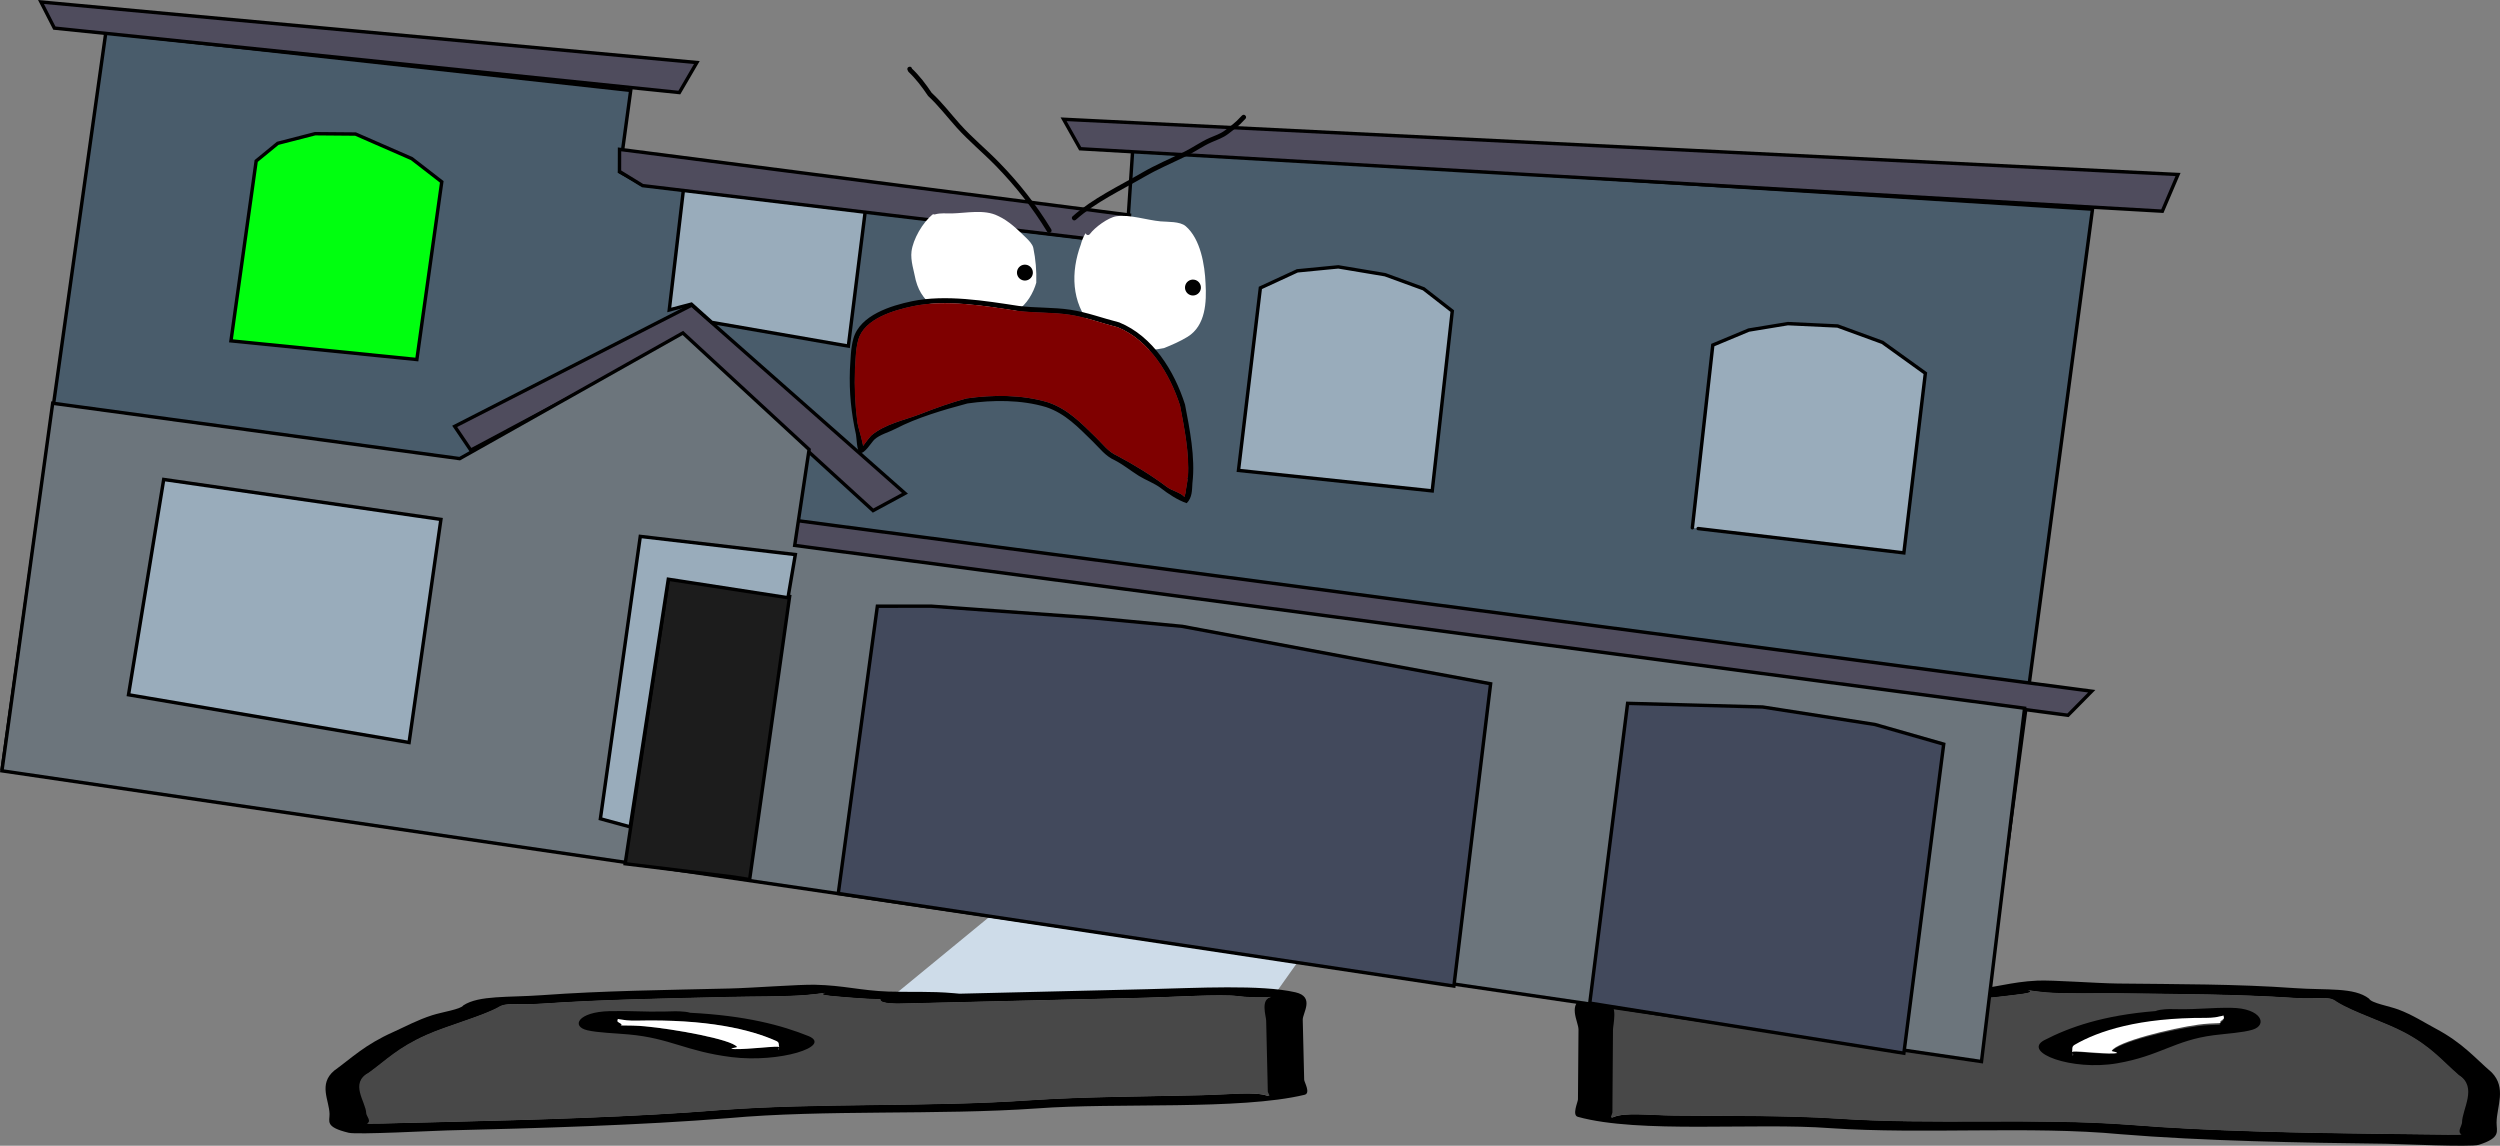 <svg version="1.1" xmlns="http://www.w3.org/2000/svg" xmlns:xlink="http://www.w3.org/1999/xlink" width="730.015" height="334.566" viewBox="0,0,730.015,334.566"><rect x="0" y="0" width="730.015" height="334.566" fill="#808080" stroke="none"/><g transform="translate(93.448,-25.725)"><g data-paper-data="{&quot;isPaintingLayer&quot;:true}" fill-rule="nonzero" stroke-linejoin="miter" stroke-miterlimit="10" stroke-dasharray="" stroke-dashoffset="0" style="mix-blend-mode: normal"><path d="M165.118,318.364l34.89,-28.658l99.348,-2.636l-20.242,28.554z" data-paper-data="{&quot;index&quot;:null}" fill="#cedce9" stroke="#000000" stroke-width="0" stroke-linecap="round"/><path d="M155.633,317.134c-3.441,-0.31 -11.622,-0.725 -8.058,-1.444c-1.952,0.25 -4.556,0.56 -5.944,0.66c-6.573,0.473 -15.108,0.363 -21.898,0.526c-18.628,0.448 -36.717,0.715 -54.73,1.942c-8.14,0.554 -10.407,-0.499 -12.872,1.11c-5.099,2.723 -14.755,5.276 -20.93,8.043c-8.37,3.75 -11.566,7.252 -16.664,10.933c-5.795,3.07 -0.882,8.578 -0.804,11.837c0.021,0.873 1.704,2.386 0.148,3.066c1.563,-0.005 3.073,-0.012 4.033,-0.035c6.387,-0.154 12.774,-0.307 19.161,-0.461c25.406,-0.611 54.922,-1.447 79.547,-3.45c29.243,-2.208 61.027,-0.814 90.509,-2.873c16.147,-1.066 33.775,-1.087 50.231,-1.477c8.348,-0.198 15.48,-1.095 19.176,0.165c0.971,0.331 -0.02,-0.835 -0.03,-1.252c-0.025,-1.043 -0.05,-2.087 -0.075,-3.13c-0.14,-5.843 -0.281,-11.685 -0.421,-17.528c-0.033,-1.381 -1.735,-6.285 1.527,-6.898c-0.615,0.006 -1.31,0.009 -1.693,0.012c-3.388,0.025 -5.28,0.113 -7.933,-0.255c-4.607,-0.639 -20.075,0.302 -26.297,0.451c-24.179,0.581 -48.358,1.162 -72.537,1.743c0,0 -5.474,0.132 -5.505,-1.12c-0.001,-0.051 0.007,-0.101 0.023,-0.149c-2.62,-0.064 -5.268,-0.176 -7.964,-0.419zM241.555,314.574c14.596,-0.351 33.236,-1.394 43.264,0.905c5.747,1.317 2.094,6.072 2.141,8.025c0.14,5.843 0.281,11.685 0.421,17.528c0.016,0.667 1.981,3.931 0.105,4.382c-18.947,4.55 -54.922,2.222 -78.15,3.979c-28.829,2.014 -62.125,0.297 -90.002,2.835c-25.381,2.064 -55.996,2.959 -82.201,3.588c-3.759,0.09 -26.285,1.283 -28.741,0.691c-7.042,-1.699 -5.557,-3.293 -5.61,-5.502c-0.096,-3.997 -3.309,-8.686 1.347,-12.642c5.225,-3.773 8.863,-7.518 17.25,-11.275c3.384,-1.516 7.029,-3.522 11.415,-4.923c2.87,-0.917 8.379,-1.738 9.043,-2.856c4.614,-3.012 13.1,-2.265 23.104,-2.994c17.807,-1.296 36.261,-1.498 54.73,-1.942c6.811,-0.164 20.102,-1.2 24.912,-1.093c8.374,0.187 13.262,1.702 21.38,1.992c5.957,0.212 12.221,-0.149 19.183,0.478c0.529,0.048 1.057,0.095 1.586,0.143c18.274,-0.439 36.547,-0.878 54.821,-1.318z" data-paper-data="{&quot;index&quot;:null}" fill="#000000" stroke="none" stroke-width="0" stroke-linecap="butt"/><path d="M163.672,317.491c-0.017,0.048 -0.024,0.097 -0.023,0.149c0.03,1.252 5.532,1.122 5.532,1.122c24.179,-0.581 48.487,-1.141 72.666,-1.722c6.222,-0.15 21.704,-1.084 26.311,-0.446c2.654,0.368 4.549,0.282 7.938,0.257c0.382,-0.003 1.079,-0.006 1.693,-0.012c-3.262,0.613 -1.544,5.529 -1.51,6.91c0.14,5.843 0.27,11.72 0.411,17.563c0.025,1.043 0.041,2.092 0.066,3.135c0.01,0.417 0.997,1.585 0.026,1.254c-3.696,-1.261 -10.834,-0.361 -19.182,-0.163c-16.457,0.391 -34.134,0.427 -50.281,1.493c-29.482,2.059 -61.556,0.684 -90.799,2.892c-24.626,2.003 -54.262,2.82 -79.668,3.431c-6.387,0.154 -12.785,0.303 -19.172,0.457c-0.961,0.023 -2.473,0.029 -4.036,0.034c1.556,-0.68 -0.137,-2.198 -0.158,-3.07c-0.078,-3.26 -5.017,-8.789 0.778,-11.858c5.098,-3.681 8.305,-7.207 16.675,-10.957c6.176,-2.767 15.872,-5.339 20.971,-8.063c2.465,-1.609 4.749,-0.561 12.889,-1.116c18.013,-1.227 36.219,-1.514 54.847,-1.962c6.79,-0.163 15.402,-0.058 21.974,-0.531c1.387,-0.1 4.014,-0.411 5.965,-0.66c-3.564,0.718 4.65,1.134 8.091,1.444c2.696,0.243 5.376,0.356 7.996,0.42z" data-paper-data="{&quot;index&quot;:null}" fill="#484848" stroke="none" stroke-width="0" stroke-linecap="butt"/><path d="M87.036,323.926c0.01,0.423 1.91,0.891 0.977,1.248c2.407,-0.001 4.831,0.064 6.986,0.258c8.312,0.749 25.258,3.797 26.903,6.043c0.134,0.183 -2.21,0.27 -1.809,0.425c1.334,0.516 12.076,-0.695 13.318,-0.569c0.281,0.028 0.42,0.08 0.477,0.146c-0.063,-0.206 -0.12,-0.405 -0.123,-0.531c-0.011,-0.444 0.054,-0.923 -0.822,-1.299c-7.456,-3.319 -19.579,-6.353 -40.432,-5.852c0,0 -2.461,0.059 -4.092,-0.279c-0.543,-0.057 -0.965,-0.13 -1.25,-0.22c-0.067,0.241 -0.137,0.486 -0.133,0.631zM133.795,332.197c0.38,0.247 0.259,-0.175 0.125,-0.618c-0.021,0.194 -0.384,0.449 -0.125,0.618zM142.709,328.291c6.882,2.95 -8.465,7.871 -22.555,6.113c-13.294,-1.658 -17.875,-5.523 -29.997,-6.614c-4.095,-0.369 -8.995,-0.506 -12.065,-1.21c-4.864,-1.115 -2.822,-5.371 6.423,-5.593c6.657,-0.16 9.948,0.255 16.146,0.106l2.737,-0.066c0,0 3.142,-0.075 4.679,0.432c16.245,0.821 26.725,3.646 34.631,6.832z" data-paper-data="{&quot;index&quot;:null}" fill="#000000" stroke="none" stroke-width="0" stroke-linecap="butt"/><path d="M86.965,323.258c0.284,0.09 0.707,0.163 1.25,0.22c1.631,0.338 4.103,0.276 4.103,0.276c20.852,-0.501 33.413,2.596 40.868,5.915c0.877,0.376 0.788,0.865 0.799,1.308c0.003,0.126 0.051,0.329 0.113,0.535c-0.057,-0.066 -0.194,-0.117 -0.475,-0.146c-1.242,-0.126 -12.076,1.104 -13.41,0.588c-0.401,-0.155 1.68,-0.346 1.546,-0.529c-1.645,-2.245 -18.671,-5.274 -26.984,-6.023c-2.156,-0.194 -4.593,-0.254 -7,-0.253c0.933,-0.358 -0.945,-0.833 -0.955,-1.256c-0.004,-0.145 0.079,-0.394 0.146,-0.634z" data-paper-data="{&quot;index&quot;:null}" fill="#ffffff" stroke="none" stroke-width="0" stroke-linecap="butt"/><path d="M374.767,317.071l-19.46,-32.854l93.626,1.386l33.26,32.727z" data-paper-data="{&quot;index&quot;:null}" fill="#cedce9" stroke="#000000" stroke-width="0" stroke-linecap="round"/><path d="M491.112,316.739c-2.537,0.328 -5.03,0.503 -7.497,0.622c0.016,0.055 0.024,0.113 0.024,0.172c-0.011,1.456 -5.17,1.396 -5.17,1.396c-22.786,-0.267 -45.571,-0.534 -68.357,-0.801c-5.863,-0.069 -20.448,-0.9 -24.779,-0.08c-2.495,0.472 -4.278,0.402 -7.47,0.43c-0.36,0.003 -1.016,0.011 -1.595,0.014c3.082,0.658 1.546,6.387 1.533,7.994c-0.052,6.795 -0.105,13.59 -0.157,20.385c-0.009,1.213 -0.019,2.427 -0.028,3.64c-0.004,0.485 -0.922,1.858 -0.011,1.456c3.464,-1.528 10.195,-0.606 18.062,-0.516c15.508,0.176 32.115,-0.097 47.34,0.869c27.801,1.896 57.725,-0.262 85.303,1.811c23.226,1.912 51.042,2.386 74.984,2.667c6.019,0.071 12.038,0.141 18.057,0.212c0.906,0.011 2.328,-0.007 3.8,-0.028c-1.475,-0.764 0.089,-2.552 0.097,-3.567c0.029,-3.791 4.582,-10.277 -0.919,-13.748c-4.853,-4.193 -7.912,-8.211 -15.848,-12.429c-5.855,-3.112 -14.986,-5.917 -19.827,-8.997c-2.344,-1.829 -4.465,-0.566 -12.141,-1.073c-16.986,-1.122 -34.03,-1.127 -51.584,-1.333c-6.399,-0.075 -14.438,0.197 -20.636,-0.242c-1.308,-0.093 -3.766,-0.409 -5.608,-0.667c3.367,0.775 -4.334,1.396 -7.572,1.815zM410.135,315.215c17.221,0.202 34.441,0.404 51.662,0.606c0.497,-0.064 0.995,-0.129 1.492,-0.193c6.55,-0.847 12.456,-0.533 18.065,-0.88c7.644,-0.474 12.228,-2.317 20.114,-2.677c4.53,-0.206 17.065,0.774 23.483,0.85c17.404,0.204 34.792,0.127 51.584,1.333c9.433,0.677 17.418,-0.334 21.806,3.09c0.641,1.289 5.842,2.15 8.558,3.168c4.151,1.555 7.613,3.826 10.821,5.531c7.953,4.227 11.431,8.52 16.405,12.817c4.44,4.521 1.477,10.027 1.442,14.675c-0.02,2.57 1.401,4.398 -5.209,6.492c-2.305,0.73 -23.542,-0.276 -27.085,-0.318c-24.695,-0.29 -53.548,-0.812 -77.486,-2.783c-26.295,-2.479 -57.639,0.079 -84.824,-1.775c-21.906,-1.65 -55.763,1.665 -73.675,-3.305c-1.773,-0.492 0.033,-4.32 0.039,-5.096c0.052,-6.795 0.105,-13.59 0.157,-20.385c0.017,-2.272 -3.489,-7.737 1.907,-9.366c9.416,-2.842 26.99,-1.945 40.745,-1.783z" data-paper-data="{&quot;index&quot;:null}" fill="#000000" stroke="none" stroke-width="0" stroke-linecap="butt"/><path d="M483.544,317.29c2.467,-0.119 4.99,-0.296 7.527,-0.623c3.237,-0.418 10.969,-1.04 7.602,-1.815c1.842,0.257 4.32,0.574 5.629,0.667c6.198,0.439 14.309,0.171 20.708,0.246c17.554,0.206 34.709,0.233 51.695,1.355c7.676,0.507 9.813,-0.75 12.157,1.079c4.841,3.08 14.01,5.907 19.866,9.019c7.936,4.218 11.006,8.264 15.858,12.457c5.501,3.471 0.924,9.982 0.895,13.773c-0.008,1.015 -1.582,2.808 -0.107,3.572c-1.472,0.02 -2.896,0.039 -3.802,0.029c-6.019,-0.071 -12.048,-0.137 -18.067,-0.207c-23.942,-0.281 -51.872,-0.731 -75.097,-2.643c-27.578,-2.073 -57.775,0.068 -85.576,-1.828c-15.225,-0.966 -31.879,-0.71 -47.387,-0.886c-7.867,-0.089 -14.604,-1.015 -18.068,0.513c-0.911,0.402 0.004,-0.973 0.007,-1.458c0.009,-1.213 0.01,-2.433 0.019,-3.646c0.052,-6.795 0.094,-13.63 0.146,-20.425c0.012,-1.606 1.564,-7.35 -1.517,-8.008c0.579,-0.003 1.235,-0.012 1.595,-0.015c3.192,-0.028 4.979,0.04 7.474,-0.433c4.331,-0.82 18.929,0.005 24.792,0.074c22.786,0.267 45.693,0.507 68.478,0.774c0,0 5.184,0.058 5.196,-1.398c0,-0.06 -0.007,-0.117 -0.023,-0.172z" data-paper-data="{&quot;index&quot;:null}" fill="#484848" stroke="none" stroke-width="0" stroke-linecap="butt"/><path d="M555.826,323.476c0.001,-0.169 -0.068,-0.452 -0.134,-0.731c-0.267,0.11 -0.664,0.201 -1.174,0.277c-1.532,0.421 -3.851,0.394 -3.851,0.394c-19.651,-0.23 -31.03,3.502 -38.008,7.486c-0.821,0.452 -0.753,1.008 -0.757,1.524c-0.001,0.147 -0.053,0.379 -0.109,0.62c0.053,-0.077 0.183,-0.139 0.447,-0.177c1.168,-0.167 11.304,1.059 12.554,0.436c0.376,-0.187 -1.833,-0.249 -1.71,-0.464c1.519,-2.638 17.441,-6.469 25.261,-7.479c2.028,-0.262 4.31,-0.379 6.578,-0.419c-0.883,-0.4 0.9,-0.976 0.903,-1.468zM511.765,333.166c-0.121,0.516 -0.229,1.01 0.126,0.716c0.242,-0.201 -0.103,-0.491 -0.126,-0.716zM503.44,329.492c7.403,-3.837 17.237,-7.299 32.53,-8.527c1.44,-0.616 4.401,-0.582 4.401,-0.582l2.579,0.03c5.841,0.068 8.935,-0.47 15.209,-0.396c8.713,0.102 10.695,5.015 6.128,6.394c-2.882,0.87 -7.496,1.112 -11.349,1.61c-11.405,1.474 -15.667,6.044 -28.168,8.196c-13.249,2.281 -27.774,-3.18 -21.331,-6.726z" data-paper-data="{&quot;index&quot;:null}" fill="#000000" stroke="none" stroke-width="0" stroke-linecap="butt"/><path d="M555.816,322.248c0.068,0.278 0.15,0.565 0.15,0.734c-0.002,0.492 -1.761,1.089 -0.876,1.483c-2.268,0.055 -4.562,0.182 -6.589,0.459c-7.815,1.066 -23.796,4.988 -25.302,7.636c-0.123,0.215 1.841,0.389 1.466,0.578c-1.247,0.632 -11.476,-0.543 -12.643,-0.368c-0.264,0.04 -0.393,0.103 -0.445,0.181c0.055,-0.241 0.096,-0.477 0.096,-0.624c0.002,-0.516 -0.091,-1.082 0.727,-1.54c6.959,-4.034 18.732,-7.93 38.383,-7.837c0,0 2.33,0.014 3.859,-0.418c0.51,-0.079 0.907,-0.174 1.173,-0.285z" data-paper-data="{&quot;index&quot;:null}" fill="#ffffff" stroke="none" stroke-width="0" stroke-linecap="butt"/><g><g data-paper-data="{&quot;index&quot;:null}" stroke="#000000" stroke-width="1" stroke-linecap="round"><path d="M-92.803,250.213l30.251,-214.963l153.276,16.875l-3.239,23.8l6.247,3.507l141.762,17.3l1.831,-27.483l280.252,17.552l-32.495,243.652l-0.337,4.914z" fill="#495c6b"/><path d="M132.821,176.894l384.526,50.67l-6.933,7.026l-376.709,-49.938z" fill="#4f4c5d"/><path d="M44.021,157.172l-4.699,-6.949l69.239,-35.406l62.254,54.961l-9.32,5.041l-55.525,-50.725z" fill="#4f4c5d"/><path d="M485.157,335.708l-578.042,-84.899l14.822,-107.337l118.85,16.174l65.175,-36.696l36.851,34.031l-4.203,28.006l359.133,47.546z" fill="#6c757c"/><path d="M370.772,318.637l11.052,-87.532l39.403,1.064l32.834,5.113l20.067,5.74l-11.637,90.246z" fill="#42495c"/><path d="M151.331,286.623l11.416,-83.882l15.692,-0.014l47.249,3.421l26.1,2.477l50.196,9.41l39.836,7.356l-10.724,88.275z" fill="#42495c"/><path d="M137.126,199.899l-11.68,82.664l-4.628,-0.737l-31.711,-3.886l12.646,-83.446z" fill="#1c1c1c"/><path d="M81.867,264.811l11.651,-82.453l45.274,5.302l-2.145,12.604l-34.944,-5.4l-11.131,72.314z" fill="#99acbb"/><path d="M-45.645,165.73l80.947,11.661l-9.296,65.149l-81.926,-13.943z" fill="#99acbb"/><path d="M-26.005,125.255l7.362,-52.516l6.291,-5.162l10.915,-2.813l11.807,0.102l16.432,7.18l8.749,6.779l-7.276,51.883z" fill="#00ff0f"/><path d="M159.252,87.062l-4.977,39.73l-39.894,-6.934l-5.939,-5.322l-6.464,1.699l4.163,-35.327z" fill="#99acbb"/><path d="M268.193,163.09l6.393,-53.293l10.78,-4.981l11.98,-1.164l13.659,2.289l11.262,4.112l8.356,6.51l-5.856,52.506z" fill="#99acbb"/><path d="M400.73,179.837l5.971,-53.35l10.482,-4.377l11.433,-1.883l14.522,0.687l13.103,4.792l12.529,9.013l-6.278,52.449l-60.074,-7.101" fill="#99acbb"/><path d="M537.972,87.395l-315.995,-18.233l-4.846,-8.612l325.415,16.13z" fill="#4f4c5d"/><path d="M235.888,96.847l-141.702,-16.92l-6.744,-4.142l0.017,-6.446l148.915,19.191z" fill="#4f4c5d"/><path d="M104.923,52.748l-182.496,-18.818l-3.906,-7.624l191.516,17.681z" fill="#4f4c5d"/></g><path d="M223.825,94.21c0.558,0.418 0.977,-0.142 0.977,-0.142c1.425,-1.939 5.334,-4.839 7.772,-5.199c3.89,-0.574 8.913,1.141 12.874,1.498c2.053,0.185 5.652,-0.036 7.325,1.4c4.348,3.731 5.585,11.357 5.807,16.706c0.321,5.426 0.041,12.336 -5.236,15.596c-2.107,1.301 -4.594,2.379 -6.892,3.302c-5.401,1.066 -10.114,1.128 -14.952,-1.873c-1.095,-0.679 -1.934,-1.887 -3.025,-2.593c-1.153,-0.747 -2.378,-1.052 -3.294,-2.105c-5.794,-6.84 -5.992,-15.626 -3.019,-23.69c0.24,-0.95 0.711,-2.222 1.383,-3.309c0.027,0.136 0.106,0.28 0.28,0.41z" data-paper-data="{&quot;noHover&quot;:false,&quot;origItem&quot;:[&quot;Path&quot;,{&quot;applyMatrix&quot;:true,&quot;segments&quot;:[[[650.21918,215.53083],[0.09642,0.28248],[-1.11678,2.51045]],[[648.23979,222.96917],[0.23688,-2.09365],[-3.99719,18.04653]],[[661.52065,272.46131],[-14.33186,-12.89576],[2.25809,1.97805]],[[669.13405,275.97953],[-2.67384,-1.25807],[2.52852,1.1897]],[[676.31221,280.62035],[-2.5309,-1.13013],[11.18215,4.9932]],[[708.64273,280.28314],[-11.20046,3.83906],[4.63147,-2.63193]],[[722.34432,271.27187],[-4.11196,3.38365],[10.30015,-8.4758]],[[728.95604,236.59764],[2.25747,11.4699],[-2.02425,-11.33456]],[[711.78417,202.75226],[10.34843,6.68948],[-3.9821,-2.57413]],[[695.80115,201.90503],[4.42948,-0.20134],[-8.54459,0.38827]],[[667.99464,202.43639],[8.12416,-2.35187],[-5.09223,1.47416]],[[652.97385,215.74034],[2.47338,-4.54537],[0,0]],[[650.93415,216.32311],[1.31124,0.72846],[-0.40803,-0.22669]]],&quot;closed&quot;:true}]}" fill="#ffffff" stroke="none" stroke-width="0.5" stroke-linecap="butt"/><path d="M179.586,88.324c1.73,-0.479 3.145,-0.233 4.927,-0.275c4.236,-0.101 9.476,-1.265 13.408,0.703c3.246,1.474 5.737,3.98 8.256,6.402c0.731,0.703 1.885,1.882 2.107,2.954c0.688,3.324 0.976,6.752 0.868,10.156c-0.793,2.863 -2.807,6.469 -5.499,8.012c-0.887,0.509 -2.18,0.329 -3.157,0.768c-1.616,0.727 -3.113,1.522 -4.939,1.653c-1.686,0.121 -3.479,-0.198 -5.184,-0.148c-2.605,0.082 -4.996,1.081 -7.616,0.266c-1.048,-0.326 -2.083,-1.806 -2.888,-2.579c-2.993,-2.873 -4.837,-4.63 -5.92,-8.716c-0.499,-2.652 -1.563,-5.647 -1.228,-8.375c0.425,-3.464 3.187,-8.473 6.293,-10.892c0.258,0.158 0.571,0.071 0.571,0.071z" data-paper-data="{&quot;noHover&quot;:false,&quot;origItem&quot;:[&quot;Path&quot;,{&quot;applyMatrix&quot;:true,&quot;segments&quot;:[[[553.7006,216.63619],[0.59532,0.26265],[-5.9169,6.05745]],[[543.47767,241.61406],[-0.09786,-7.50448],[0.0771,5.9122]],[[548.51691,259.06076],[-1.83345,-5.50735],[3.49251,8.39357]],[[563.62288,275.8706],[-7.21139,-5.25355],[1.93954,1.41297]],[[570.50559,280.51798],[-2.32834,-0.39046],[5.81946,0.97591]],[[586.6132,277.7361],[-5.52744,0.93058],[3.61778,-0.60169]],[[597.67025,276.5562],[-3.55835,0.74677],[3.85248,-0.8085]],[[607.689,271.61918],[-3.23302,2.01837],[1.9542,-1.22]],[[614.18224,269.07899],[-1.74293,1.34096],[5.28934,-4.06947]],[[623.55839,250.45956],[-0.86037,6.33091],[-0.75859,-7.28567]],[[618.77155,229.12149],[2.42948,6.88393],[-0.78333,-2.21957]],[[613.43497,223.45526],[1.76072,1.28556],[-6.07104,-4.43265]],[[594.03369,212.24122],[7.34554,2.19926],[-8.94925,-3.05305]],[[565.33653,214.62306],[8.99834,-1.44435],[-3.78346,0.60729]],[[554.93728,216.62397],[3.54869,-1.52183],[0,0]]],&quot;closed&quot;:true}]}" fill="#ffffff" stroke="none" stroke-width="0.5" stroke-linecap="butt"/><path d="M203.529,105.015c0.173,-1.272 1.345,-2.163 2.617,-1.99c1.272,0.173 2.163,1.345 1.99,2.617c-0.173,1.272 -1.345,2.163 -2.617,1.99c-1.272,-0.173 -2.163,-1.345 -1.99,-2.617z" fill="#000000" stroke="none" stroke-width="0.5" stroke-linecap="butt"/><path d="M252.596,109.379c0.173,-1.272 1.345,-2.163 2.617,-1.99c1.272,0.173 2.163,1.345 1.99,2.617c-0.173,1.272 -1.345,2.163 -2.617,1.99c-1.272,-0.173 -2.163,-1.345 -1.99,-2.617z" fill="#000000" stroke="none" stroke-width="0.5" stroke-linecap="butt"/><path d="M171.975,45.249c0.66,-0.225 0.885,0.435 0.885,0.435l-0.09,-0.012c2.25,2.12 4.133,4.584 5.841,7.16c3.101,2.849 5.509,6.077 8.292,9.181c3.533,3.941 7.756,7.395 11.457,11.202c5.831,5.998 10.804,12.311 15.15,19.447c0,0 0.363,0.596 -0.233,0.958c-0.596,0.363 -0.958,-0.233 -0.958,-0.233c-4.291,-7.046 -9.2,-13.277 -14.958,-19.2c-3.714,-3.82 -7.95,-7.287 -11.496,-11.243c-2.791,-3.113 -5.226,-6.33 -8.314,-9.207c-1.7,-2.525 -3.52,-4.963 -5.737,-7.051l-0.274,-0.554c0,0 -0.225,-0.66 0.435,-0.885z" fill="#000000" stroke="none" stroke-width="0.5" stroke-linecap="butt"/><path d="M270.198,59.458c0.496,0.49 0.007,0.986 0.007,0.986l-0.423,0.427c-1.351,1.522 -3.017,2.766 -4.634,3.996c-1.502,1.134 -3.123,1.66 -4.832,2.405c-2.54,1.107 -4.861,2.81 -7.348,4.029c-4.147,2.034 -8.258,3.745 -12.276,6.08c-6.653,3.866 -14.192,7.359 -19.972,12.517c0,0 -0.521,0.463 -0.985,-0.058c-0.463,-0.521 0.058,-0.985 0.058,-0.985c5.876,-5.211 13.454,-8.759 20.198,-12.68c4.045,-2.351 8.188,-4.079 12.362,-6.126c2.495,-1.224 4.823,-2.919 7.369,-4.039c1.609,-0.708 3.174,-1.174 4.582,-2.253c1.54,-1.171 3.154,-2.351 4.433,-3.808l0.476,-0.484c0,0 0.49,-0.496 0.986,-0.007z" fill="#000000" stroke="none" stroke-width="0.5" stroke-linecap="butt"/><path d="M209.016,103.1c0.147,1.707 0.195,3.437 0.141,5.155c-0.793,2.863 -2.804,6.473 -5.496,8.016c-0.887,0.509 -2.179,0.33 -3.156,0.77c-1.616,0.727 -3.115,1.526 -4.941,1.657c-1.686,0.121 -3.484,-0.196 -5.189,-0.145c-2.605,0.082 -5.003,1.078 -7.623,0.263c-1.048,-0.326 -2.085,-1.809 -2.89,-2.582c-2.993,-2.873 -4.835,-4.637 -5.917,-8.723c-0.499,-2.652 -1.558,-5.647 -1.223,-8.376c0.236,-1.925 1.198,-4.332 2.531,-6.495c0.149,0.141 0.323,0.196 0.323,0.196c6.663,2.095 13.966,2.757 20.417,5.248c4.11,2.12 8.743,2.741 12.74,4.954z" data-paper-data="{&quot;noHover&quot;:true,&quot;origItem&quot;:[&quot;Path&quot;,{&quot;applyMatrix&quot;:true,&quot;segments&quot;:[[[310.89291,115.48297],[0,0],[-4.24213,-1.69801]],[[297.66185,112.18117],[4.34188,1.59244],[-6.71071,-1.66925]],[[276.81117,109.49825],[6.87133,1.24933],[0,0]],[[276.46621,109.34428],[0.16574,0.12138],[-1.05329,2.31156]],[[274.77049,116.08875],[-0.00488,-1.93909],[0.00693,2.74918]],[[277.02805,124.22502],[-0.82549,-2.56954],[1.58272,3.91957]],[[283.96913,132.11444],[-3.32714,-2.47784],[0.89484,0.66643]],[[287.14642,134.30885],[-1.08062,-0.19293],[2.7009,0.4822]],[[294.64905,133.09425],[-2.57446,0.40562],[1.68498,-0.26205]],[[299.79566,132.59977],[-1.65807,0.32978],[1.79512,-0.35705]],[[304.4779,130.35339],[-1.51303,0.92258],[0.91455,-0.55766]],[[307.50927,129.20414],[-0.81692,0.61493],[2.47912,-1.86616]],[[311.95968,120.59316],[-0.43099,2.93926],[-0.15995,-1.71076]],[[311.18161,115.50933],[0.35862,1.67512],[0,0]]],&quot;closed&quot;:true}]}" fill="none" stroke="none" stroke-width="0.5" stroke-linecap="butt"/><path d="M253.415,164.959c0.469,-6.841 -1.095,-14.425 -2.286,-20.731c-2.961,-9.277 -8.881,-19.071 -18.216,-22.933c-4.735,-1.177 -9.188,-2.916 -14.052,-3.646c-4.989,-0.749 -10.047,-0.481 -15.07,-1.107c-9.574,-1.464 -21.033,-3.412 -30.615,-1.393c-5.493,1.15 -14.23,3.602 -15.986,9.841c-0.782,2.779 -0.762,5.883 -0.962,8.743c-0.18,4.991 0.036,9.872 0.643,14.815c0.267,2.175 1.135,4.221 1.534,6.405c0.049,0.268 0.14,0.657 0.149,0.986c0.69,-0.994 2.171,-2.84 2.331,-2.983c3.986,-3.465 9.892,-4.548 14.662,-6.425c4.276,-1.682 8.759,-3.28 13.204,-4.461c7.696,-1.094 16.183,-1.144 23.717,1.1c5.886,1.965 9.784,6.076 14.182,10.355c2.015,1.96 3.483,4.111 6.121,5.275c4.877,2.579 10.157,5.814 14.529,9.122c1.533,1.16 3.779,1.488 5.138,2.924c-0.007,-0.156 0.027,-0.275 0.027,-0.275c0.093,-0.32 0.179,-0.644 0.259,-0.97c0.132,-1.338 0.502,-2.922 0.611,-3.933l-0.059,0.055c0,0 -0.16,-0.454 0.14,-0.762zM254.747,166.767c-0.134,2.156 -0.034,4.207 -1.667,5.895c-2.647,-0.893 -5.385,-2.723 -7.577,-4.419c-1.786,-1.382 -4.419,-2.327 -6.383,-3.555c-2.413,-1.509 -4.474,-3.221 -7.001,-4.539c-2.805,-1.242 -4.367,-3.464 -6.504,-5.54c-4.233,-4.112 -7.948,-8.125 -13.599,-10.01c-7.274,-2.173 -15.536,-2.122 -22.965,-1.06c-6.943,1.862 -14.723,4.113 -21.056,7.422c-1.97,1.03 -4.498,1.633 -6.113,3.114c-0.773,0.681 -2.985,4.427 -4.23,3.872c-0.907,-0.404 -0.969,-4.52 -1.153,-5.353c-1.408,-6.376 -2.01,-12.314 -1.77,-18.94c0.209,-2.992 0.202,-6.224 1.034,-9.128c1.953,-6.821 11.017,-9.57 17.105,-10.845c9.774,-2.035 21.364,-0.118 31.129,1.376c5.029,0.626 10.09,0.359 15.087,1.109c4.948,0.743 9.484,2.495 14.298,3.705c9.843,4.04 16.095,14.198 19.201,23.989c1.335,6.998 3.054,15.468 2.164,22.908z" fill="#000000" stroke="none" stroke-width="0.5" stroke-linecap="butt"/><path d="M253.319,165.745l0.059,-0.055c-0.109,1.011 -0.48,2.598 -0.612,3.936c-0.079,0.327 -0.166,0.651 -0.259,0.971c0,0 -0.035,0.12 -0.027,0.276c-1.359,-1.436 -3.605,-1.763 -5.138,-2.924c-4.372,-3.308 -9.652,-6.543 -14.529,-9.122c-2.638,-1.164 -4.19,-3.369 -6.204,-5.329c-4.399,-4.28 -8.207,-8.345 -14.094,-10.31c-7.534,-2.244 -16.018,-2.217 -23.714,-1.123c-4.445,1.182 -8.929,2.774 -13.205,4.456c-4.77,1.876 -10.676,2.956 -14.663,6.421c-0.159,0.143 -1.642,1.987 -2.331,2.981c-0.009,-0.329 -0.195,-0.687 -0.245,-0.955c-0.399,-2.183 -1.269,-4.236 -1.536,-6.411c-0.607,-4.942 -0.823,-9.839 -0.644,-14.83c0.201,-2.86 0.182,-5.972 0.964,-8.752c1.756,-6.24 10.501,-8.707 15.994,-9.857c9.582,-2.018 21.076,-0.089 30.65,1.374c5.023,0.626 10.11,0.364 15.099,1.113c4.864,0.73 9.333,2.484 14.068,3.661c9.335,3.861 15.264,13.689 18.225,22.966c1.191,6.306 2.751,13.909 2.281,20.75c-0.3,0.309 -0.14,0.763 -0.14,0.763z" data-paper-data="{&quot;noHover&quot;:false,&quot;origItem&quot;:[&quot;Path&quot;,{&quot;applyMatrix&quot;:true,&quot;segments&quot;:[[[253.41468,164.95867],[-0.2996,0.30876],[0.46946,-6.84066]],[[251.12826,144.22747],[1.19144,6.3065],[-2.96133,-9.27699]],[[232.91219,121.29492],[9.33515,3.86109],[-4.73527,-1.17659]],[[218.86037,117.6485],[4.86395,0.73013],[-4.98925,-0.74894]],[[203.79018,116.54194],[5.02287,0.6259],[-9.57425,-1.46375]],[[173.17505,115.14845],[9.58212,-2.01839],[-5.49257,1.15001]],[[157.18934,124.98958],[1.75587,-6.23956],[-0.78215,2.7794]],[[156.22724,133.73265],[0.20055,-2.86045],[-0.17975,4.99089]],[[156.87069,148.54749],[-0.60717,-4.94238],[0.26723,2.17525]],[[158.40519,154.9521],[-0.3991,-2.18343],[0.04906,0.26838]],[[158.55439,155.93764],[-0.00909,-0.32866],[0.68965,-0.99435]],[[160.88509,152.95439],[-0.15922,0.14307],[3.98627,-3.46463]],[[175.54678,146.52969],[-4.76981,1.87635],[4.27552,-1.68191]],[[188.75094,142.06844],[-4.44481,1.18152],[7.696,-1.09371]],[[212.46791,143.16837],[-7.53405,-2.24432],[5.88649,1.96521]],[[226.65031,153.52358],[-4.39853,-4.27955],[2.01459,1.96009]],[[232.77093,158.79854],[-2.63773,-1.16409],[4.8774,2.57897]],[[247.29959,167.921],[-4.37183,-3.30796],[1.53346,1.1603]],[[252.43749,170.84497],[-1.35854,-1.43568],[-0.00745,-0.15586]],[[252.46486,170.56957],[0,0],[0.09322,-0.32009]],[[252.72348,169.59922],[-0.0793,0.32672],[0.13225,-1.33834]],[[253.33408,165.66608],[-0.10906,1.01146],[0,0]],[253.275,165.72108]],&quot;closed&quot;:true}]}" fill="#7f0000" stroke="none" stroke-width="0.5" stroke-linecap="butt"/></g></g></g></svg><!--rotationCenter:413.4484111747223:154.27533758537908-->